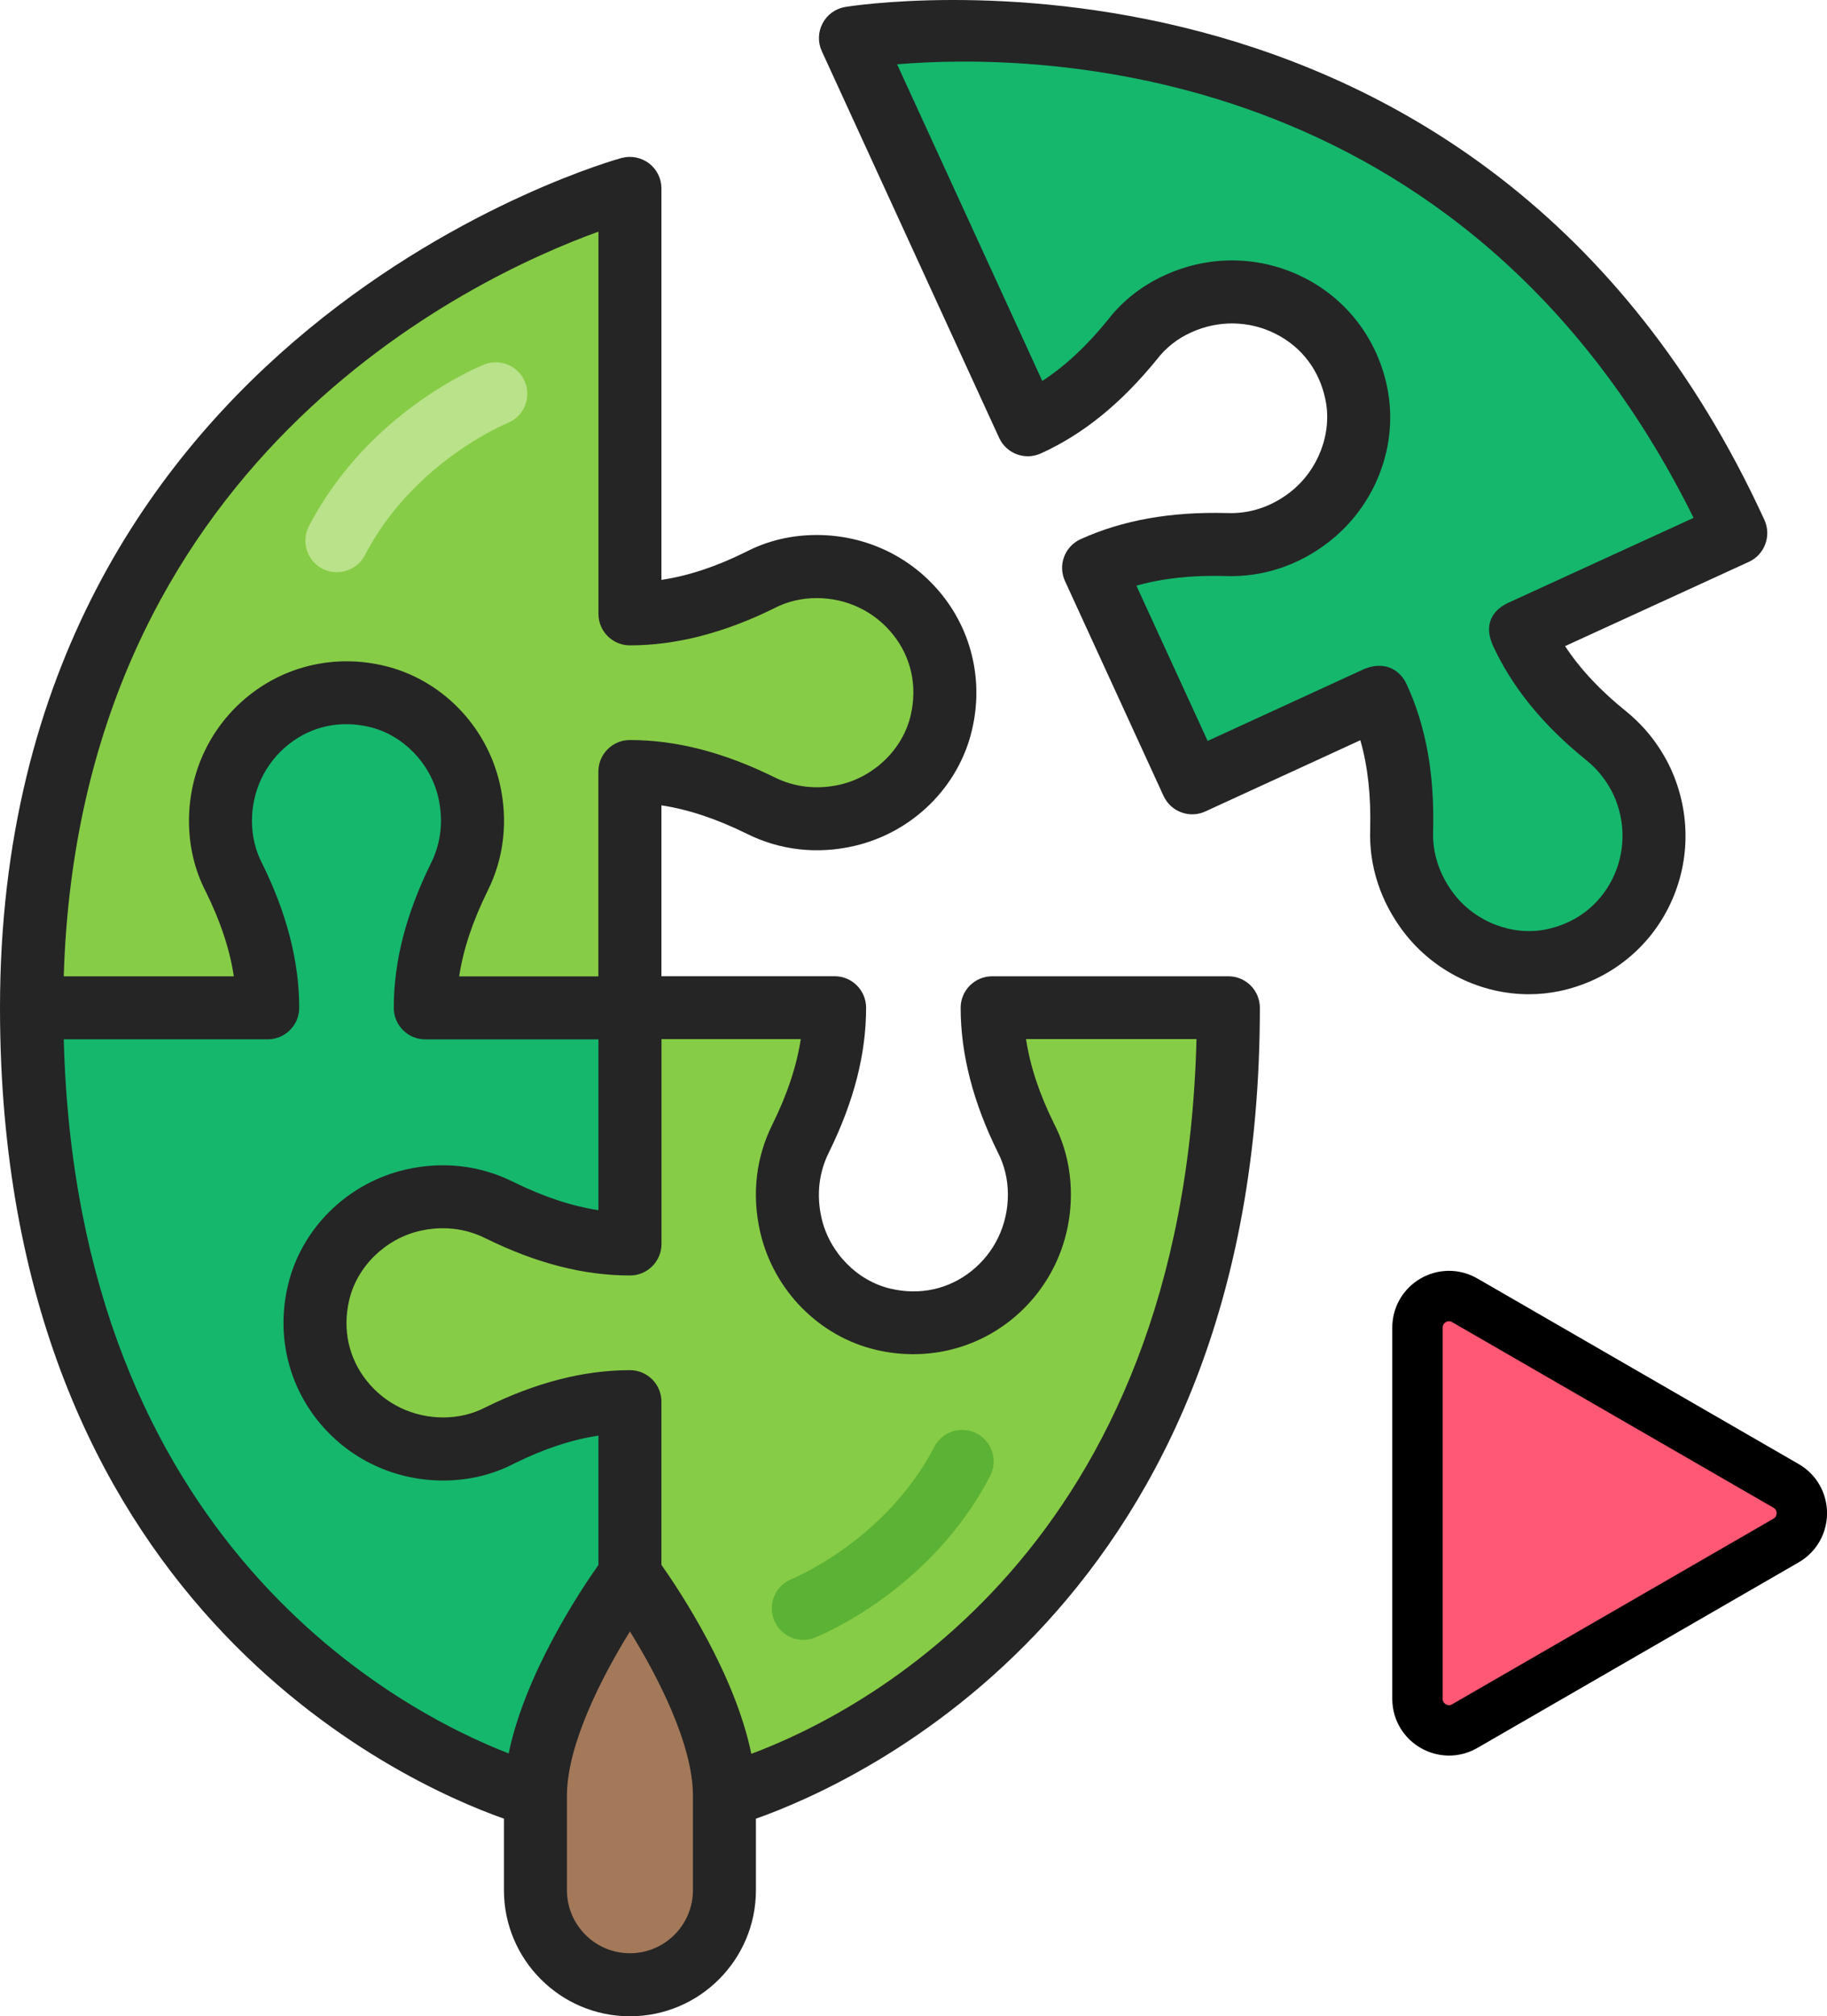 <?xml version="1.0" encoding="utf-8"?>
<!-- Generator: Adobe Illustrator 26.2.1, SVG Export Plug-In . SVG Version: 6.00 Build 0)  -->
<svg version="1.1" id="Isolation_Mode" xmlns="http://www.w3.org/2000/svg" xmlns:xlink="http://www.w3.org/1999/xlink" x="0px"
	 y="0px" viewBox="0 0 290.03 319.89" style="enable-background:new 0 0 290.03 319.89;" xml:space="preserve">
<style type="text/css">
	.st0{fill:#A3795A;}
	.st1{fill:#15B76D;}
	.st2{fill:#87CC46;}
	.st3{fill:#5BB234;}
	.st4{fill:#B9E28A;}
	.st5{fill:#252525;}
	.st6{fill:#FF5875;stroke:#000000;stroke-width:8;stroke-miterlimit:10;}
</style>
<g>
	<g>
		<path class="st0" d="M115,284.89v15c0,8.28-6.72,15-15,15l0,0l0,0c-8.28,0-15-6.72-15-15v-15c0-15,15-35,15-35
			S115,269.89,115,284.89z"/>
		<path class="st1" d="M100,222.39v27.5c0,0-15,20-15,35c0,0-80-20-80-125h37.5c0-7.25-2.15-14.2-5.35-20.65
			c-1.4-2.7-2.15-5.75-2.15-9c0-12.8,11.6-22.85,24.7-19.8c7.2,1.65,13.05,7.6,14.75,14.95c1.15,5,0.45,9.75-1.55,13.75
			c-3.2,6.5-5.4,13.45-5.4,20.75H100v37.5c-7.3,0-14.25-2.2-20.75-5.4c-4-2-8.75-2.7-13.75-1.55c-7.35,1.7-13.3,7.55-14.95,14.75
			c-3.05,13.1,7,24.7,19.8,24.7c3.25,0,6.3-0.75,9-2.15C85.8,224.54,92.75,222.39,100,222.39z"/>
		<path class="st2" d="M157.5,159.89H195c0,105-80,125-80,125c0-15-15-35-15-35v-27.5c-7.25,0-14.2,2.15-20.65,5.35
			c-2.7,1.4-5.75,2.15-9,2.15c-12.8,0-22.85-11.6-19.8-24.7c1.65-7.2,7.6-13.05,14.95-14.75c5-1.15,9.75-0.45,13.75,1.55
			c6.5,3.2,13.45,5.4,20.75,5.4v-37.5h32.5c0,7.3-2.2,14.25-5.4,20.75c-2,4-2.7,8.75-1.55,13.75c1.7,7.35,7.55,13.3,14.75,14.95
			c13.1,3.05,24.7-7,24.7-19.8c0-3.25-0.75-6.3-2.15-9C159.65,174.09,157.5,167.14,157.5,159.89z"/>
		<path class="st2" d="M129.65,89.89c12.8,0,22.85,11.6,19.8,24.7c-1.65,7.2-7.6,13.05-14.95,14.75c-5,1.15-9.75,0.45-13.75-1.55
			c-6.5-3.2-13.45-5.4-20.75-5.4v37.5H67.5c0-7.3,2.2-14.25,5.4-20.75c2-4,2.7-8.75,1.55-13.75c-1.7-7.35-7.55-13.3-14.75-14.95
			c-13.1-3.05-24.7,7-24.7,19.8c0,3.25,0.75,6.3,2.15,9c3.2,6.45,5.35,13.4,5.35,20.65H5c0-105,95-130,95-130v67.5
			c7.25,0,14.2-2.15,20.65-5.35C123.35,90.64,126.4,89.89,129.65,89.89z"/>
		<path class="st1" d="M275.55,84.59l-34.05,15.6v0.05c3,6.55,7.85,11.95,13.5,16.5c2.35,1.9,4.3,4.35,5.7,7.3
			c5.3,11.6-1.05,25.55-14.2,28.3c-7.25,1.5-15.05-1.5-19.65-7.45c-3.15-4.1-4.5-8.7-4.35-13.15c0.2-7.25-0.7-14.5-3.75-21.1
			l-29.5,13.55l-15.65-34.1c6.6-3,13.85-3.9,21.1-3.7c4.45,0.15,9.1-1.2,13.15-4.35c5.95-4.6,8.95-12.4,7.45-19.65
			c-2.7-13.15-16.7-19.5-28.3-14.2c-3,1.35-5.45,3.35-7.3,5.75c-4.55,5.6-9.95,10.45-16.55,13.45L135,6.04
			C135,6.04,231.75-10.86,275.55,84.59z"/>
		<path class="st3" d="M127.52,260.17c-1.99,0-3.88-1.2-4.65-3.17c-1.01-2.56,0.24-5.46,2.81-6.48l0,0
			c0.15-0.06,14.93-6.13,22.63-20.96c1.27-2.45,4.29-3.41,6.74-2.13c2.45,1.27,3.4,4.29,2.13,6.74
			c-9.48,18.24-27.08,25.35-27.82,25.64C128.75,260.06,128.13,260.17,127.52,260.17z"/>
		<path class="st4" d="M53.47,90.78c-0.78,0-1.56-0.18-2.3-0.56c-2.45-1.27-3.4-4.29-2.13-6.74c9.48-18.24,27.09-25.35,27.83-25.65
			c2.58-1.01,5.48,0.25,6.49,2.82c1.01,2.56-0.24,5.46-2.81,6.48l0,0c-0.15,0.06-14.93,6.13-22.63,20.96
			C57.02,89.8,55.27,90.78,53.47,90.78z"/>
	</g>
	<g>
		<path class="st5" d="M280.1,82.5C235.2-15.32,135.15,0.94,134.14,1.11c-1.53,0.27-2.85,1.23-3.56,2.6c-0.72,1.37-0.77,3-0.12,4.41
			l28.15,61.35c1.15,2.5,4.09,3.61,6.62,2.47c6.72-3.05,12.72-7.91,18.45-14.95c1.42-1.84,3.23-3.27,5.41-4.25
			c4.34-1.98,9.24-1.9,13.46,0.25c4.12,2.09,6.91,5.79,7.86,10.42c1.11,5.33-1.15,11.23-5.62,14.69c-2.93,2.28-6.36,3.43-9.95,3.3
			c-8.96-0.24-16.62,1.11-23.31,4.15c-1.21,0.55-2.15,1.56-2.61,2.8c-0.47,1.25-0.41,2.62,0.14,3.83l15.65,34.1
			c0.56,1.21,1.56,2.14,2.81,2.6c1.25,0.47,2.63,0.41,3.82-0.14l24.61-11.3c1.19,4.15,1.7,8.82,1.56,14.14
			c-0.2,5.86,1.66,11.52,5.39,16.38c4.8,6.21,12.22,9.78,19.79,9.78c1.61,0,3.23-0.16,4.83-0.49c7.57-1.58,13.88-6.4,17.32-13.2
			c3.5-6.93,3.65-14.98,0.37-22.14c-1.69-3.58-4.07-6.62-7.08-9.06c-4.11-3.31-7.3-6.72-9.68-10.34l29.18-13.37
			c1.21-0.55,2.14-1.56,2.6-2.81C280.7,85.08,280.65,83.71,280.1,82.5z M239.42,95.64c-1.85,0.84-4.12,2.87-2.47,6.68
			c3.08,6.72,7.96,12.71,14.9,18.31c1.82,1.47,3.28,3.34,4.3,5.49c1.97,4.32,1.89,9.21-0.23,13.41c-2.09,4.13-5.8,6.95-10.43,7.91
			c-5.35,1.11-11.24-1.15-14.67-5.6c-2.29-2.98-3.44-6.42-3.32-9.96c0.25-9.04-1.13-16.67-4.21-23.34
			c-0.84-1.83-2.99-3.83-6.62-2.45l-24.96,11.46L180.4,92.92c4.17-1.18,8.83-1.68,14.14-1.53c5.9,0.21,11.59-1.67,16.38-5.39
			c7.53-5.83,11.17-15.49,9.28-24.61c-1.55-7.55-6.34-13.86-13.13-17.31c-6.95-3.53-15.01-3.68-22.11-0.44
			c-3.68,1.66-6.78,4.1-9.13,7.16c-3.33,4.1-6.75,7.28-10.37,9.64l-23.05-50.24C164,8.4,232.57,8.97,268.85,82.16L239.42,95.64z"/>
		<path class="st5" d="M195,154.89h-37.5c-2.76,0-5,2.24-5,5c0,7.33,1.98,15.02,5.91,22.95c1.05,2.04,1.59,4.29,1.59,6.7
			c0,4.78-2.12,9.21-5.82,12.14c-3.61,2.87-8.14,3.85-12.77,2.78c-5.31-1.22-9.73-5.72-10.99-11.2c-0.83-3.63-0.44-7.22,1.16-10.42
			c3.98-8.09,5.91-15.6,5.91-22.96c0-2.76-2.24-5-5-5H105v-27.11c4.28,0.65,8.75,2.14,13.52,4.49c5.27,2.64,11.2,3.32,17.11,1.95
			c9.27-2.15,16.61-9.41,18.69-18.49c1.76-7.53,0.04-15.27-4.69-21.24c-4.84-6.1-12.12-9.6-19.98-9.6c-4.03,0-7.83,0.91-11.22,2.67
			c-4.7,2.33-9.14,3.81-13.43,4.45V29.89c0-1.55-0.72-3.01-1.95-3.96c-1.23-0.94-2.82-1.26-4.33-0.88C97.74,25.31,0,52.28,0,159.89
			c0,94.31,63.65,122.87,80,128.65v11.35c0,11.03,8.97,20,20,20s20-8.97,20-20v-11.35c16.35-5.77,80-34.33,80-128.65
			C200,157.13,197.76,154.89,195,154.89z M95,36.75v60.64c0,2.76,2.24,5,5,5c7.32,0,15.01-1.98,22.95-5.91
			c2.03-1.05,4.28-1.59,6.69-1.59c4.79,0,9.21,2.12,12.15,5.82c2.87,3.61,3.86,8.14,2.78,12.77c-1.22,5.31-5.72,9.73-11.2,11
			c-3.62,0.83-7.22,0.44-10.42-1.16c-8.09-3.98-15.6-5.91-22.96-5.91c-2.76,0-5,2.24-5,5v32.5H72.89c0.65-4.28,2.14-8.75,4.49-13.51
			c2.64-5.27,3.31-11.19,1.95-17.11c-2.14-9.27-9.41-16.61-18.49-18.7c-7.53-1.75-15.27-0.04-21.24,4.69
			C33.5,115.1,30,122.39,30,130.24c0,4.02,0.91,7.82,2.67,11.23c2.33,4.7,3.8,9.13,4.45,13.43h-27C12.58,73.28,74.64,44.12,95,36.75
			z M10.12,164.89H42.5c2.76,0,5-2.24,5-5c0-7.33-1.98-15.02-5.91-22.95c-1.05-2.04-1.59-4.29-1.59-6.7c0-4.78,2.12-9.21,5.82-12.14
			c3.61-2.87,8.13-3.86,12.77-2.78c5.31,1.22,9.73,5.72,10.99,11.2c0.83,3.63,0.44,7.22-1.16,10.42c-3.98,8.09-5.91,15.6-5.91,22.96
			c0,2.76,2.24,5,5,5H95V192c-4.28-0.65-8.75-2.14-13.52-4.49c-5.27-2.63-11.19-3.31-17.11-1.95c-9.27,2.15-16.61,9.41-18.69,18.49
			c-1.76,7.53-0.04,15.27,4.69,21.24c4.84,6.1,12.12,9.6,19.98,9.6c4.03,0,7.83-0.91,11.22-2.67c4.7-2.33,9.14-3.81,13.43-4.45
			v20.51c-2.98,4.22-11.66,17.32-14.25,29.91C63.66,271.56,12.21,244.95,10.12,164.89z M110,299.89c0,5.52-4.49,10-10,10
			s-10-4.48-10-10v-15c0-8.08,5.54-18.87,10-26.05c4.46,7.18,10,17.97,10,26.05V299.89z M119.27,278.25
			c-2.58-12.61-11.29-25.75-14.27-29.98v-25.89c0-2.76-2.24-5-5-5c-7.32,0-15.01,1.98-22.95,5.91c-2.03,1.05-4.28,1.59-6.69,1.59
			c-4.79,0-9.21-2.12-12.15-5.82c-2.87-3.61-3.86-8.14-2.78-12.77c1.22-5.31,5.72-9.73,11.2-11c3.61-0.83,7.22-0.44,10.42,1.16
			c8.09,3.98,15.6,5.91,22.96,5.91c2.76,0,5-2.24,5-5v-32.5h22.11c-0.65,4.28-2.14,8.75-4.49,13.51
			c-2.64,5.27-3.31,11.19-1.95,17.11c2.14,9.27,9.41,16.61,18.49,18.7c7.52,1.74,15.27,0.04,21.24-4.69
			c6.1-4.84,9.59-12.12,9.59-19.98c0-4.02-0.91-7.82-2.67-11.23c-2.33-4.7-3.8-9.13-4.45-13.43h27.06
			C187.9,245.92,136.5,271.83,119.27,278.25z"/>
	</g>
</g>
<path class="st6" d="M283.53,235.74l-51-29.44c-3.34-1.93-7.51,0.48-7.51,4.33v58.89c0,3.85,4.17,6.26,7.51,4.33l51-29.44
	C286.87,242.48,286.87,237.66,283.53,235.74z"/>
</svg>
